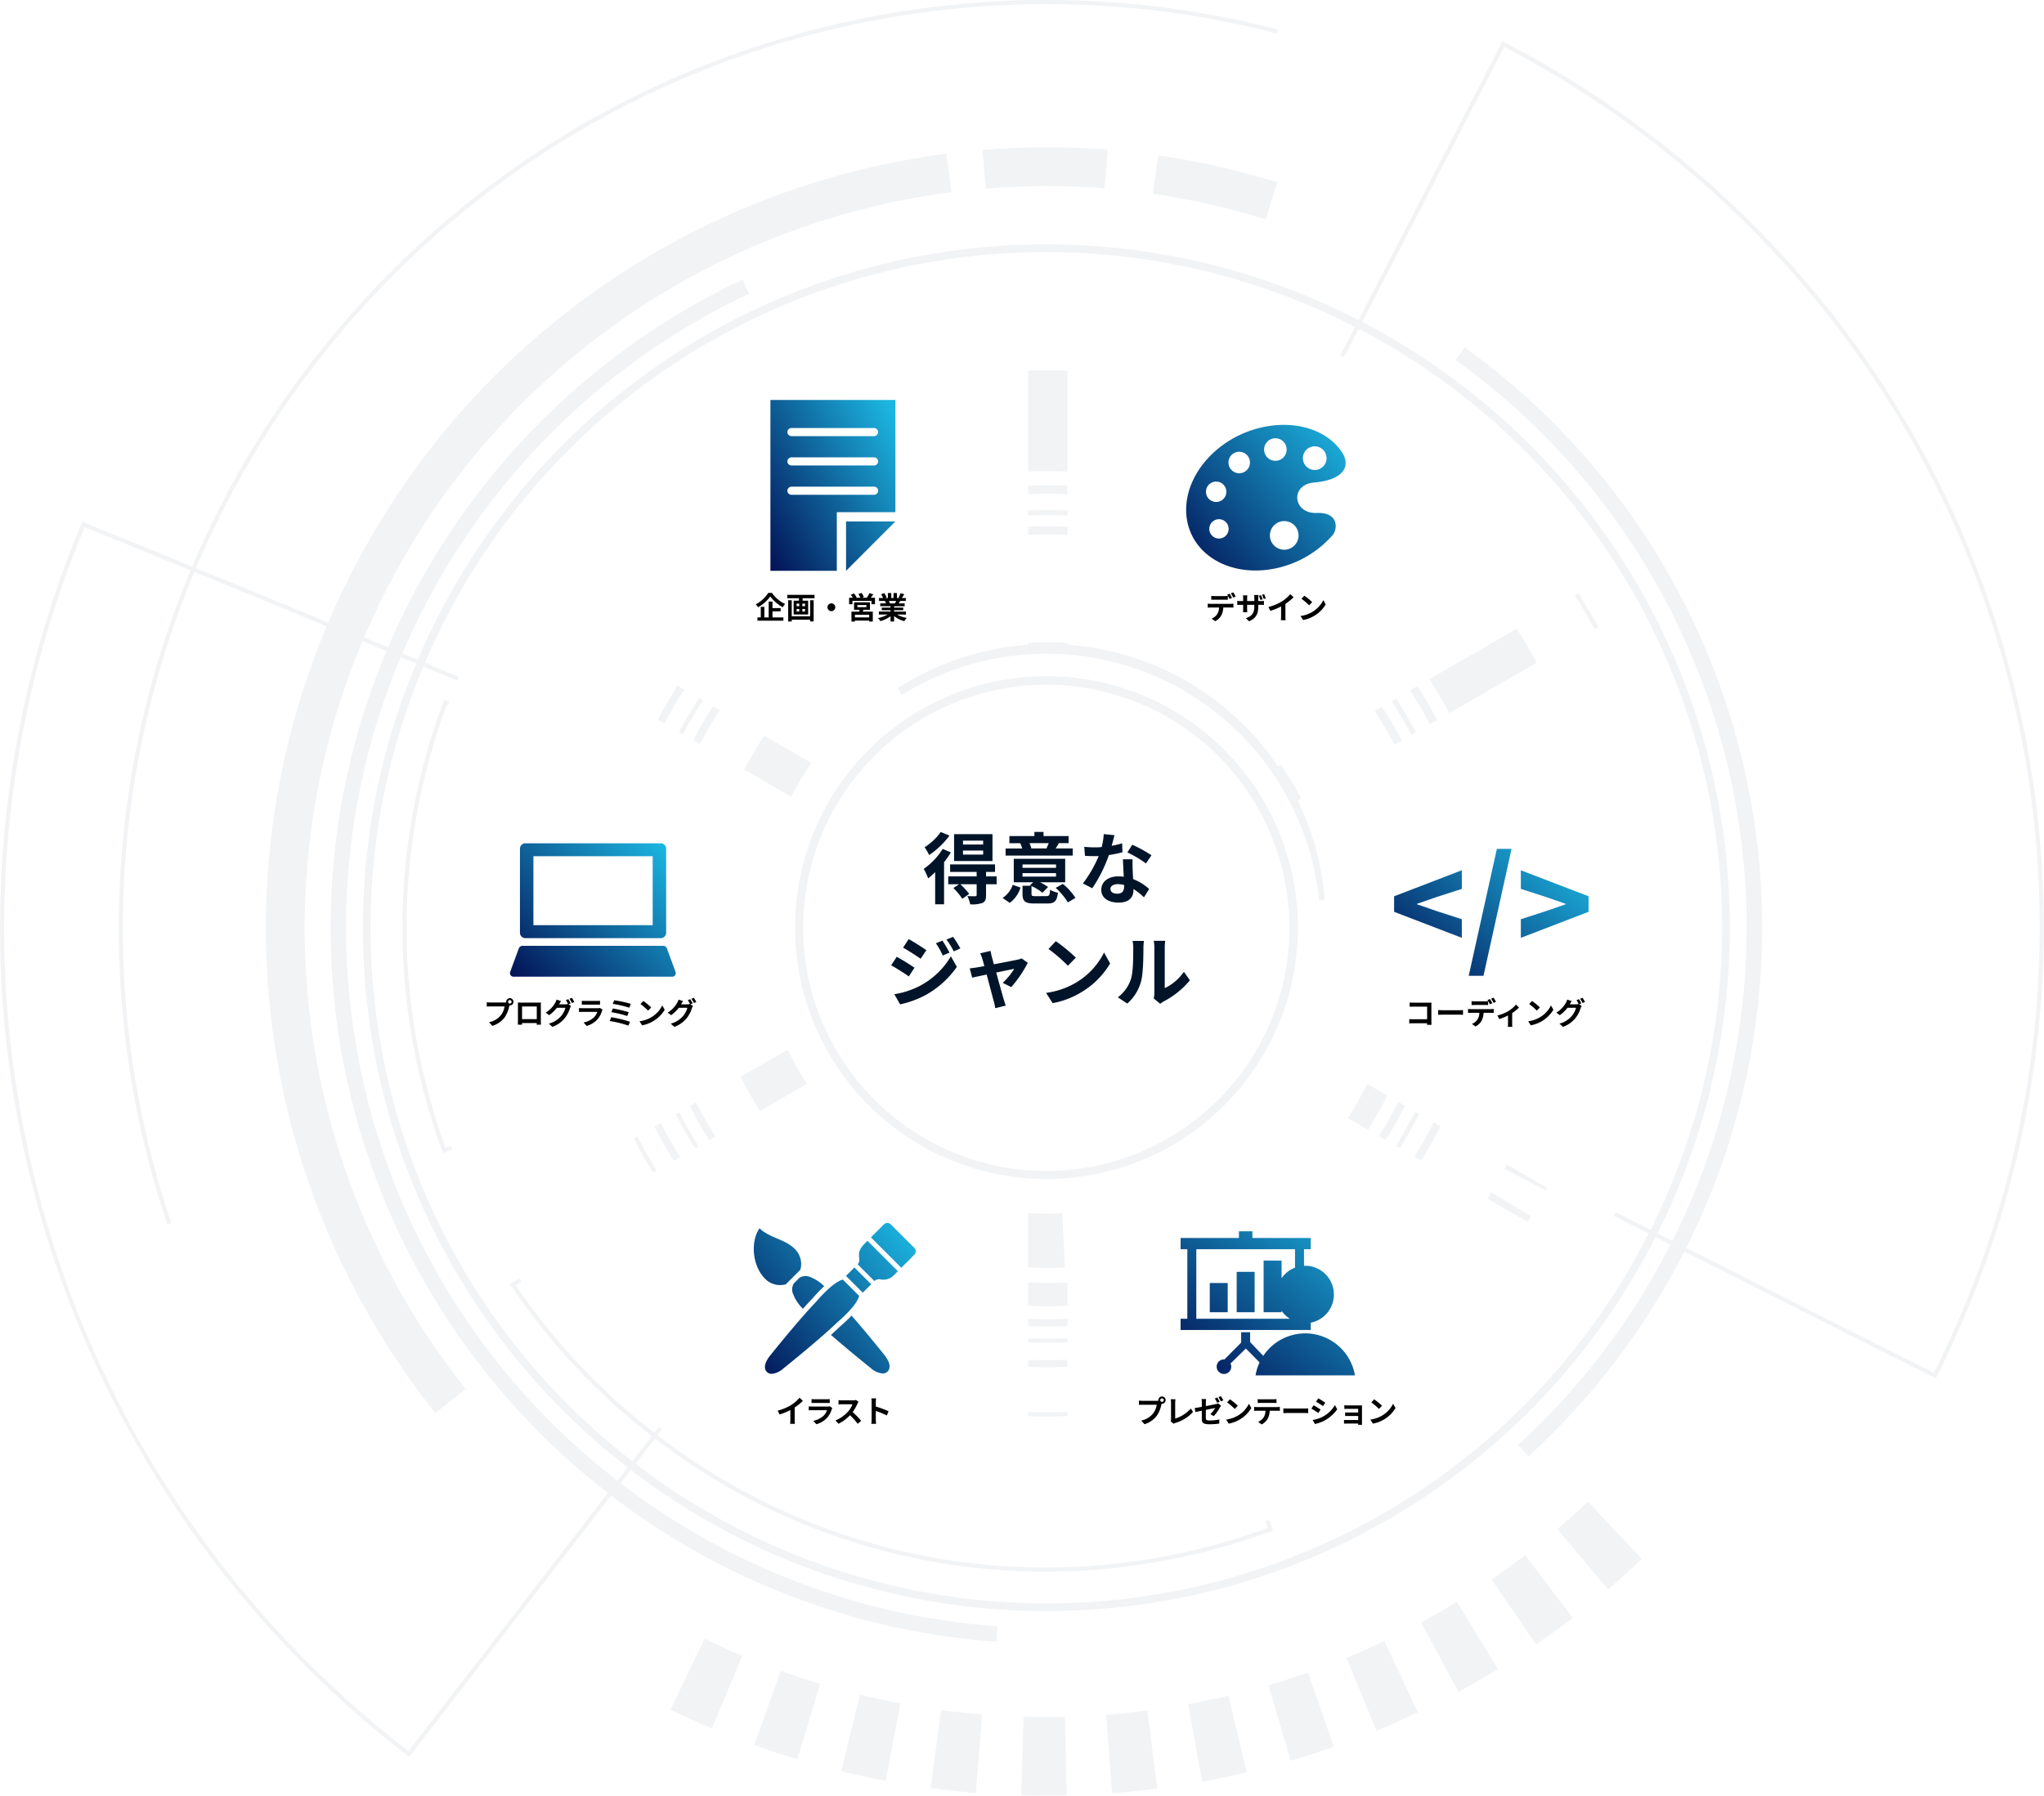 <svg xmlns="http://www.w3.org/2000/svg" xmlns:xlink="http://www.w3.org/1999/xlink" width="552.858" height="485.795" viewBox="0 0 552.858 485.795">
  <defs>
    <clipPath id="clip-path">
      <path id="パス_907" data-name="パス 907" d="M317.171,528.392q6.116.175,12.3.029l-.472-21.3q-5.614.136-11.181-.023Zm22.99-21.824,1.587,21.239q6.1-.465,12.232-1.252l-2.7-21.135q-5.572.726-11.12,1.148m-47.5,19.826q6.075.814,12.228,1.323l1.755-21.228q-5.591-.459-11.117-1.205Zm69.664-22.687,3.8,20.958q6.081-1.1,12.033-2.512l-4.889-20.734q-5.414,1.282-10.943,2.288M268.5,521.828q5.963,1.459,12.024,2.6l3.961-20.93q-5.5-1.04-10.93-2.36ZM384.077,498.57l5.972,20.445q5.923-1.732,11.7-3.764l-7.031-20.1q-5.258,1.843-10.645,3.422M244.963,514.737c3.853,1.383,7.745,2.679,11.675,3.858l6.13-20.393q-5.365-1.62-10.616-3.513Zm160.2-23.571,8.077,19.714q5.7-2.346,11.242-4.973l-9.1-19.261q-5.034,2.381-10.222,4.519M222.294,505.214q5.537,2.669,11.21,5.053l8.227-19.638q-5.166-2.166-10.194-4.6Zm203.054-23.626,10.093,18.759q5.42-2.928,10.653-6.125l-11.057-18.205q-4.755,2.91-9.689,5.572m19.066-11.639,12,17.6q5.076-3.476,9.953-7.2l-12.9-16.951q-4.429,3.39-9.051,6.553m17.74-13.568,13.768,16.249q4.679-3.99,9.132-8.213l-14.594-15.5q-4.053,3.842-8.305,7.469m-63.377-44.292,6.7,10.653q3.384-2.146,6.627-4.463L404.857,408c-1.988,1.41-4.01,2.781-6.081,4.092m11.935-8.491,7.776,9.893q3.138-2.486,6.126-5.124l-8.28-9.465c-1.832,1.612-3.7,3.183-5.623,4.7m10.988-9.681,8.769,9.022q2.855-2.791,5.554-5.721l-9.221-8.553q-2.48,2.693-5.1,5.252m9.922-10.758,9.659,8.053q2.557-3.066,4.941-6.266l-10.066-7.534q-2.184,2.928-4.533,5.747m8.766-11.722,10.449,7c1.482-2.211,2.91-4.452,4.272-6.742l-10.8-6.442c-1.249,2.1-2.566,4.156-3.919,6.18m7.513-12.554,11.125,5.869q1.863-3.525,3.537-7.15l-11.421-5.285q-1.54,3.322-3.241,6.566m6.13-13.286,11.684,4.675q1.479-3.7,2.767-7.483l-11.907-4.058c-.792,2.311-1.631,4.6-2.544,6.866m4.722-13.853,12.107,3.431q1.088-3.829,1.973-7.733l-12.269-2.79q-.816,3.573-1.811,7.093M462,317.471l12.4,2.148q.68-3.922,1.154-7.9l-12.5-1.5q-.43,3.652-1.056,7.243m1.736-14.528,12.553.837c.176-2.642.289-5.3.322-7.97l-12.583-.18Zm-44.881-27.8c.2,1.02.4,2.032.57,3.061A96.368,96.368,0,0,1,300,386.665q-.773,3.03-1.555,6.1A102.665,102.665,0,0,0,425.639,277.214c-.174-1.094-.4-2.169-.6-3.254-2.076.4-4.136.79-6.18,1.181m22.1-21a123.243,123.243,0,0,1,4.9,19.861c.38,2.375.664,4.748.9,7.121l27.136-2.709c-.3-2.9-.645-5.792-1.1-8.7a150.841,150.841,0,0,0-6-24.287c-8.622,2.9-17.277,5.821-25.843,8.713M153.078,320.855a172.635,172.635,0,0,1,8.707-87.4c1.039.393,37.235,14.08,38.206,14.445a131.8,131.8,0,0,0-6.58,66.541,133.4,133.4,0,0,0,6.354,24.543c-.981.365-37.29,13.773-38.321,14.152a174.957,174.957,0,0,1-8.366-32.278m7.841-88.327a173.741,173.741,0,0,0-8.945,88.505,175.9,175.9,0,0,0,8.6,33.015l.192.527,40.42-14.924-.194-.524a132.217,132.217,0,0,1-6.482-24.865,130.717,130.717,0,0,1,6.7-66.5l.2-.521L161.118,232ZM258.991,304a65.775,65.775,0,1,1,64.955,55.473h0A65.907,65.907,0,0,1,258.991,304m54.3-77.543a68.01,68.01,0,1,0,10.732-.85,68.127,68.127,0,0,0-10.732.85m-80.284,81.41a92.478,92.478,0,0,0,96.022,77.707l-.769-14.669A77.621,77.621,0,0,1,272.022,235.9l-9.868-10.864a92.319,92.319,0,0,0-29.147,82.834m78.84-90.5a76.8,76.8,0,0,0-28.612,10.665l1.647,2.659a74.112,74.112,0,0,1,112.3,51.317c.229,1.432.407,2.856.559,4.282l3.1-.307c-.151-1.486-.328-2.973-.567-4.466a77.2,77.2,0,0,0-88.424-64.15m-92.538,92.677a106.153,106.153,0,1,1,104.836,89.533,106.332,106.332,0,0,1-104.836-89.533m87.874-123.651a108.238,108.238,0,1,0,17.083-1.356,108.427,108.427,0,0,0-17.083,1.356M214.094,310.873a111.42,111.42,0,1,1,110.048,93.987,111.622,111.622,0,0,1-110.048-93.987m92.4-128.83a112.642,112.642,0,1,0,17.775-1.41,112.84,112.84,0,0,0-17.775,1.41M208.37,311.786a117.212,117.212,0,1,1,115.763,98.873h-.007A117.464,117.464,0,0,1,208.37,311.786m97.072-136.333a119.311,119.311,0,1,0,18.831-1.494,119.521,119.521,0,0,0-18.831,1.494m-4.882-30.683a149.591,149.591,0,0,0-55.729,20.776l14.386,23.168A122.491,122.491,0,0,1,304.846,171.7c58.017-9.232,113.145,23.866,133.894,76.375L464.078,238A150.3,150.3,0,0,0,300.561,144.77m52.2-49.665a199.926,199.926,0,0,1,30.575,6.93l3.086-10.021a210.014,210.014,0,0,0-32.171-7.291ZM306.708,83.258l.87,10.452a199.711,199.711,0,0,1,32.169-.075l.812-10.46q-8.1-.639-16.334-.642-8.7,0-17.517.724m-84.3,350.422c-1.213-.881-2.385-1.8-3.571-2.71l24.96-32.315c.861.658,1.71,1.328,2.59,1.966a131.32,131.32,0,0,0,98.374,23.61,133.434,133.434,0,0,0,24.936-6.5c.365.985,13.778,37.3,14.16,38.323A174.935,174.935,0,0,1,323.7,466.745h-.011A171.846,171.846,0,0,1,222.409,433.68M180.481,390.4c.914-.614,33.123-22.143,33.974-22.712a132.346,132.346,0,0,0,28.45,30.295c-5.074,6.572-14.282,18.492-24.957,32.315a172.9,172.9,0,0,1-37.467-39.9m-37.012-68.011a181.707,181.707,0,0,1,12.005-99.395q25.3,10.531,53,22.17A125.008,125.008,0,0,0,247.1,392.548l-3.511,4.546a131.051,131.051,0,0,1-28.539-30.482l-.312-.467-35.821,23.949.311.465a173.952,173.952,0,0,0,38.036,40.619L212,438a182.111,182.111,0,0,1-68.526-115.614m-6.554,1.041a188.277,188.277,0,0,1,12.429-102.987l4.195,1.747a184.51,184.51,0,0,0,57.175,217.473q-1.38,1.786-2.773,3.591a188.722,188.722,0,0,1-71.026-119.824M45.585,337.962A280.812,280.812,0,0,1,63.849,185.294q13.68,5.543,28.655,11.678a250.608,250.608,0,0,0-6.283,176.943l1.052-.354a249.543,249.543,0,0,1,6.26-176.168q17.1,7.005,35.777,14.735A210.7,210.7,0,0,0,158.7,424.937l8.215-6.518A200.238,200.238,0,0,1,139,216.143l6.475,2.688a193.25,193.25,0,0,0,59.905,227.738L151.448,516.4A280.644,280.644,0,0,1,45.585,337.962m430.394,31.661a169.619,169.619,0,0,0-52.229-213.5A173.588,173.588,0,0,0,402.59,143c.107-.208,2.386-4.622,5.863-11.361A182.538,182.538,0,0,1,487.4,375.389c-6.771-3.42-11.208-5.661-11.419-5.766M247.042,399.715c-.87-.632-1.71-1.3-2.562-1.945l4.181-5.414-.441-.344a123.967,123.967,0,0,1-38.514-146.938l.222-.517-.521-.219q-27.964-11.751-53.495-22.378a182.548,182.548,0,0,1,251.545-90.826l-6.362,12.33.494.256a172.322,172.322,0,0,1,21.5,13.311,168.54,168.54,0,0,1,51.658,212.594l-.252.5,12.392,6.257a182.544,182.544,0,0,1-274.013,62.3l5.278-6.833c1.2.914,2.376,1.844,3.6,2.73a173,173,0,0,0,129.605,31.083,175.919,175.919,0,0,0,33.419-8.745l.524-.2-14.936-40.42-.528.2a132.484,132.484,0,0,1-46.037,8.279h0a130.245,130.245,0,0,1-76.753-25.066M489.27,376.334a184.633,184.633,0,0,0-79.854-246.556c12.539-24.3,38.007-73.652,38.4-74.416A271.833,271.833,0,0,1,540.543,134.7a268.17,268.17,0,0,1,23.485,279.386c-.685-.345-41.143-20.773-66.975-33.819a193.249,193.249,0,0,0-59.9-243.589q-1.233,1.692-2.473,3.393a189.062,189.062,0,0,1,58.633,238.307l-4.041-2.041M284.557,45.83C196.034,59.915,125.644,118.959,92.94,195.942Q77.7,189.7,63.748,184.046l-.51-.207-.217.508A282.46,282.46,0,0,0,151.2,517.63l.443.34,54.615-70.713a193.691,193.691,0,0,0,104.21,39.57c.092-1.4.187-2.791.283-4.19a189.455,189.455,0,0,1-101.929-38.7l2.773-3.591a184.644,184.644,0,0,0,277.167-63.019l4.044,2.042a191.035,191.035,0,0,1-41.227,54.2l2.824,3.1a195.3,195.3,0,0,0,42.145-55.409l67.983,34.327.247-.494A269.3,269.3,0,0,0,541.44,134.033a272.9,272.9,0,0,0-93.6-79.935l-.495-.258L408.42,129.27a184.644,184.644,0,0,0-254.444,91.884c-1.4-.581-2.8-1.167-4.189-1.742A190.235,190.235,0,0,1,243.6,122.126l-1.786-3.8a194.448,194.448,0,0,0-95.9,99.475l-6.479-2.691a200.668,200.668,0,0,1,153.025-119.6q2.923-.467,5.842-.838l-1.357-10.4q-3.061.4-6.134.883A211.158,211.158,0,0,0,129.746,211.1q-18.677-7.731-35.777-14.737C126.531,119.727,196.606,60.95,284.729,46.927a248.387,248.387,0,0,1,101.542,4.808l.274-1.075A249.516,249.516,0,0,0,284.557,45.83" transform="translate(-40.959 -42.693)" fill="#8b99ab"/>
    </clipPath>
    <filter id="パス_1215" x="95.929" y="152.829" width="134.999" height="193.223" filterUnits="userSpaceOnUse">
      <feOffset input="SourceAlpha"/>
      <feGaussianBlur stdDeviation="5" result="blur"/>
      <feFlood flood-opacity="0.161"/>
      <feComposite operator="in" in2="blur"/>
      <feComposite in="SourceGraphic"/>
    </filter>
    <filter id="パス_1216" x="273.742" y="61.927" width="171.42" height="160.437" filterUnits="userSpaceOnUse">
      <feOffset input="SourceAlpha"/>
      <feGaussianBlur stdDeviation="5" result="blur-2"/>
      <feFlood flood-opacity="0.161"/>
      <feComposite operator="in" in2="blur-2"/>
      <feComposite in="SourceGraphic"/>
    </filter>
    <filter id="パス_1217" x="335.919" y="152.805" width="135.011" height="193.271" filterUnits="userSpaceOnUse">
      <feOffset input="SourceAlpha"/>
      <feGaussianBlur stdDeviation="5" result="blur-3"/>
      <feFlood flood-opacity="0.161"/>
      <feComposite operator="in" in2="blur-3"/>
      <feComposite in="SourceGraphic"/>
    </filter>
    <filter id="パス_1218" x="273.742" y="276.506" width="171.303" height="160.252" filterUnits="userSpaceOnUse">
      <feOffset input="SourceAlpha"/>
      <feGaussianBlur stdDeviation="5" result="blur-4"/>
      <feFlood flood-opacity="0.161"/>
      <feComposite operator="in" in2="blur-4"/>
      <feComposite in="SourceGraphic"/>
    </filter>
    <filter id="パス_1219" x="121.684" y="61.927" width="171.434" height="160.459" filterUnits="userSpaceOnUse">
      <feOffset input="SourceAlpha"/>
      <feGaussianBlur stdDeviation="5" result="blur-5"/>
      <feFlood flood-opacity="0.161"/>
      <feComposite operator="in" in2="blur-5"/>
      <feComposite in="SourceGraphic"/>
    </filter>
    <filter id="パス_1220" x="121.801" y="276.483" width="171.317" height="160.275" filterUnits="userSpaceOnUse">
      <feOffset input="SourceAlpha"/>
      <feGaussianBlur stdDeviation="5" result="blur-6"/>
      <feFlood flood-opacity="0.161"/>
      <feComposite operator="in" in2="blur-6"/>
      <feComposite in="SourceGraphic"/>
    </filter>
    <linearGradient id="linear-gradient" x1="-0.18" y1="1" x2="1" y2="0.107" gradientUnits="objectBoundingBox">
      <stop offset="0" stop-color="#000046"/>
      <stop offset="1" stop-color="#1cb5e0"/>
    </linearGradient>
  </defs>
  <g id="グループ_2645" data-name="グループ 2645" transform="translate(95.929 -1830.471)">
    <g id="グループ_1646" data-name="グループ 1646" transform="translate(-136.889 1787.778)" opacity="0.121">
      <g id="グループ_1645" data-name="グループ 1645" transform="translate(40.959 42.693)" clip-path="url(#clip-path)">
        <rect id="長方形_2512" data-name="長方形 2512" width="705.672" height="732.56" transform="matrix(0.508, -0.861, 0.861, 0.508, -217.892, 360.179)" fill="#8b99ab"/>
      </g>
    </g>
    <g id="グループ_2640" data-name="グループ 2640" transform="translate(57.613 50.104)">
      <g id="グループ_2638" data-name="グループ 2638" transform="translate(-42.613 1857.293)">
        <g id="グループ_2595" data-name="グループ 2595">
          <g transform="matrix(1, 0, 0, 1, -110.93, -76.93)" filter="url(#パス_1215)">
            <path id="パス_1215-2" data-name="パス 1215" d="M97.4,498.136a74.8,74.8,0,0,1,7.5-32.75L20.44,416.623a172.758,172.758,0,0,0,.105,163.223L105,531.087a74.791,74.791,0,0,1-7.6-32.951" transform="translate(110.93 -248.79)" fill="#fff"/>
          </g>
          <g transform="matrix(1, 0, 0, 1, -110.93, -76.93)" filter="url(#パス_1216)">
            <path id="パス_1216-2" data-name="パス 1216" d="M814.937,97.506a75.043,75.043,0,0,1,56.97,32.933l84.45-48.757A172.4,172.4,0,0,0,814.937,0Z" transform="translate(-526.2 76.92)" fill="#fff"/>
          </g>
          <g transform="matrix(1, 0, 0, 1, -110.93, -76.93)" filter="url(#パス_1217)">
            <path id="パス_1217-2" data-name="パス 1217" d="M1107.514,498.051a74.8,74.8,0,0,1-7.612,32.975l84.453,48.759a172.759,172.759,0,0,0,.105-163.271L1100,465.276a74.793,74.793,0,0,1,7.512,32.774" transform="translate(-748.98 -248.71)" fill="#fff"/>
          </g>
          <g transform="matrix(1, 0, 0, 1, -110.93, -76.93)" filter="url(#パス_1218)">
            <path id="パス_1218-2" data-name="パス 1218" d="M871.779,983.453a75.041,75.041,0,0,1-56.842,32.748v97.5a172.4,172.4,0,0,0,141.3-81.489Z" transform="translate(-526.2 -691.95)" fill="#fff"/>
          </g>
          <g transform="matrix(1, 0, 0, 1, -110.93, -76.93)" filter="url(#パス_1219)">
            <path id="パス_1219-2" data-name="パス 1219" d="M202.48,130.462a75.045,75.045,0,0,1,56.984-32.955V0a172.4,172.4,0,0,0-141.434,81.7Z" transform="translate(18.65 76.92)" fill="#fff"/>
          </g>
          <g transform="matrix(1, 0, 0, 1, -110.93, -76.93)" filter="url(#パス_1220)">
            <path id="パス_1220-2" data-name="パス 1220" d="M259.885,1016.12a75.039,75.039,0,0,1-56.858-32.77l-84.459,48.763a172.4,172.4,0,0,0,141.317,81.512Z" transform="translate(18.23 -691.87)" fill="#fff"/>
          </g>
        </g>
        <path id="パス_1922" data-name="パス 1922" d="M-28.474-20.316h-5.457v-1.049h5.457Zm0,2.729h-5.457v-1.091h5.457Zm2.519-5.52h-10.39v7.262h10.39Zm-14-.588a14.971,14.971,0,0,1-4.366,4.114,15.489,15.489,0,0,1,1.238,2.12,22.223,22.223,0,0,0,5.5-5.268Zm.546,4.576a18.842,18.842,0,0,1-5.142,5.394,18.626,18.626,0,0,1,1.2,2.582,19.719,19.719,0,0,0,1.889-1.7v8.711h2.414v-11.4a22.164,22.164,0,0,0,1.826-2.645Zm14.567,7.43H-27.7v-1.2h2.435v-2.036H-37.416v2.036h7.178v1.2H-37.92v2.12h2.939L-36.534-8.54A17.681,17.681,0,0,1-34.12-5.623l1.868-1.322a22.069,22.069,0,0,0-2.393-2.624h4.408v2.918c0,.231-.084.315-.378.336-.273,0-1.259,0-2.141-.042a8.77,8.77,0,0,1,.777,2.225,8.309,8.309,0,0,0,3.253-.357c.819-.357,1.028-.945,1.028-2.1V-9.569h2.876Zm14.105-8.984c-.168.441-.42.966-.609,1.364l.294.063h-4.66l.273-.063a12.788,12.788,0,0,0-.5-1.364Zm6.486,1.427H-8.891c.273-.378.567-.84.882-1.364l-.315-.063h2.96V-22.6h-6.78v-1.112h-2.477V-22.6H-21.38v1.931h3.044l-.1.021a12.739,12.739,0,0,1,.525,1.406h-4.492v1.931H-4.252ZM-21.275-4.531a8.01,8.01,0,0,0,2.9-4.135l-2.1-.735a6.94,6.94,0,0,1-2.75,3.547Zm3.442-8.039h9.068v.945h-9.068Zm0-2.351h9.068V-14h-9.068Zm3.547,8.585c-.945,0-1.112-.063-1.112-.63v-2.1a13.1,13.1,0,0,1,2.96,1.805l1.511-1.553a13.346,13.346,0,0,0-2.183-1.28h6.822v-6.36H-20.2v6.36h5.247l-.861.84.252.1h-2.267v2.2c0,1.994.651,2.6,3.3,2.6h3.379c1.952,0,2.624-.588,2.9-2.918a6.734,6.734,0,0,1-2.12-.8c-.1,1.49-.231,1.721-1.008,1.721ZM-8.87-8.582a17.4,17.4,0,0,1,3.3,3.925l2.057-1.2a15.414,15.414,0,0,0-3.421-3.8ZM7.04-22.834l-2.9-.294a17.651,17.651,0,0,1-.567,3.505c-.651.063-1.28.084-1.91.084a26.516,26.516,0,0,1-2.792-.147l.189,2.435c.9.063,1.763.084,2.624.084.357,0,.714,0,1.091-.021A33.07,33.07,0,0,1-1.5-9.779l2.54,1.3a38.675,38.675,0,0,0,4.492-8.984A36.414,36.414,0,0,0,9.2-18.2l-.084-2.435a25.732,25.732,0,0,1-2.834.672C6.6-21.092,6.872-22.163,7.04-22.834ZM5.949-8.31c0-.735.777-1.28,1.994-1.28a7.54,7.54,0,0,1,1.7.21v.42c0,1.154-.441,1.952-1.889,1.952C6.6-7.008,5.949-7.533,5.949-8.31Zm6-8H9.328c.042,1.28.147,3.148.231,4.7-.483-.042-.945-.084-1.448-.084-2.918,0-4.639,1.574-4.639,3.631,0,2.309,2.057,3.463,4.66,3.463,2.981,0,4.051-1.511,4.051-3.463v-.21a17.794,17.794,0,0,1,2.834,2.246l1.406-2.246a13.726,13.726,0,0,0-4.345-2.687c-.042-1.049-.1-2.057-.126-2.666C11.931-14.543,11.889-15.425,11.952-16.307Zm3.61,1.112,1.49-2.2a36.156,36.156,0,0,0-5.184-2.855l-1.343,2.078A30.3,30.3,0,0,1,15.562-15.194ZM-39.494,5.679l-1.763.735a18.96,18.96,0,0,1,1.847,3.3l1.826-.777A35.692,35.692,0,0,0-39.494,5.679Zm2.876-1.008-1.784.735A20.169,20.169,0,0,1-36.429,8.6l1.784-.8A26.991,26.991,0,0,0-36.618,4.671Zm-12.006.609-1.511,2.309c1.385.777,3.568,2.183,4.744,3l1.553-2.309C-44.93,7.5-47.239,6.035-48.624,5.28Zm-3.883,14.9,1.574,2.75a26.4,26.4,0,0,0,7.011-2.582,25.319,25.319,0,0,0,8.333-7.556l-1.616-2.855a21.248,21.248,0,0,1-8.165,7.871A22.509,22.509,0,0,1-52.507,20.182Zm.651-10.117-1.511,2.309c1.406.756,3.589,2.162,4.786,3l1.532-2.351C-48.121,12.269-50.429,10.821-51.857,10.065Zm25.377-1.6-2.813.672a7.351,7.351,0,0,1,.588,1.49c.147.462.336,1.133.546,1.952-.966.189-1.721.315-2.015.357-.693.126-1.259.189-1.931.252l.651,2.519c.63-.147,2.162-.462,3.925-.84.756,2.855,1.616,6.129,1.931,7.262a12.03,12.03,0,0,1,.378,1.847l2.855-.714c-.168-.42-.441-1.364-.567-1.721-.315-1.091-1.217-4.324-2.015-7.22,2.267-.462,4.366-.9,4.87-.987a18.634,18.634,0,0,1-3.106,3.778l2.309,1.154a33.038,33.038,0,0,0,4.471-6.57l-1.679-1.2a4,4,0,0,1-1.07.336c-.819.189-3.757.756-6.423,1.259-.231-.819-.42-1.532-.567-2.036C-26.27,9.52-26.4,8.953-26.48,8.47ZM-8.828,5.847l-1.973,2.1a43.643,43.643,0,0,1,5.247,4.534L-3.412,10.3A42.392,42.392,0,0,0-8.828,5.847Zm-2.624,13.979L-9.688,22.6A22.731,22.731,0,0,0-1.9,19.637a22.319,22.319,0,0,0,7.766-7.766L4.228,8.911a19.764,19.764,0,0,1-7.64,8.165A21.634,21.634,0,0,1-11.452,19.826Zm29.113,1.511,1.763,1.448a4.484,4.484,0,0,1,.9-.63,23.111,23.111,0,0,0,7.116-5.73l-1.616-2.309a13.292,13.292,0,0,1-5.184,4.429V7.568a10.658,10.658,0,0,1,.147-1.826H17.661a9.305,9.305,0,0,1,.168,1.805V19.784A7.987,7.987,0,0,1,17.661,21.337Zm-9.718-.315,2.561,1.7A12.307,12.307,0,0,0,14.24,16.7c.567-2.12.63-6.549.63-9.026a13.825,13.825,0,0,1,.147-1.91H11.931a7.966,7.966,0,0,1,.189,1.931c0,2.54-.021,6.507-.609,8.312A9.9,9.9,0,0,1,7.943,21.022Z" transform="translate(183.471 171.841)" fill="#001429"/>
        <path id="パス_2021" data-name="パス 2021" d="M20.461,32.868H33.8L20.461,46.233ZM0,46.233V0H33.8V30.365H17.959V46.233ZM4.6,24.564a1.1,1.1,0,0,0,1.1,1.1H28.105a1.1,1.1,0,0,0,0-2.195H5.7A1.1,1.1,0,0,0,4.6,24.564Zm0-7.935a1.1,1.1,0,0,0,1.1,1.1H28.105a1.1,1.1,0,0,0,0-2.193H5.7A1.1,1.1,0,0,0,4.6,16.629ZM4.6,8.7A1.1,1.1,0,0,0,5.7,9.79H28.105a1.1,1.1,0,0,0,0-2.193H5.7A1.1,1.1,0,0,0,4.6,8.7Z" transform="translate(97.452 31.265)" fill="url(#linear-gradient)"/>
        <path id="パス_2022" data-name="パス 2022" d="M3.535,40.289c-.976-.974-.541-2.656.908-4.44,1.283-1.616,8.132-10.083,12.4-14.515,2.688-3.087,5.307-5.49,7.244-6.018l4.424,4.422c-.529,1.939-2.93,4.559-6.018,7.246-4.431,4.264-12.9,11.114-14.514,12.4a5.382,5.382,0,0,1-3.122,1.432A1.794,1.794,0,0,1,3.535,40.289Zm28.1-1.038c-1.234-.978-6.352-5.113-10.761-8.965.913-.819,1.766-1.6,2.51-2.318,1.191-1.036,2.212-2,3.075-2.905,3.8,4.366,7.833,9.353,8.8,10.566,1.487,1.83,1.932,3.554.932,4.555a1.844,1.844,0,0,1-1.35.536A5.507,5.507,0,0,1,31.638,39.25ZM10.588,19.113a3.066,3.066,0,0,1,.28-2.794l1.459-1.46a3.078,3.078,0,0,1,2.8-.28,10.845,10.845,0,0,1,3.911,2.529,44.448,44.448,0,0,0-3.177,3.327c-.784.818-1.656,1.767-2.564,2.786A11.252,11.252,0,0,1,10.588,19.113ZM24.936,14.32l2.275-2.274,4.544,4.545-2.273,2.274Zm-21.847.818C-.531,11.518-.877,4.857,1.567,1.436A6.258,6.258,0,0,0,2.859,2.471c2.754,1.837,5.888,2.21,8.286,4.609A5.7,5.7,0,0,1,12.6,12.652L8.662,16.594a5.706,5.706,0,0,1-5.573-1.456Zm24.994-3.966c1.311-1.311-.916-2.753,1.837-5.509l.831-.829,8.218,8.218-.831.832A3.987,3.987,0,0,1,34.416,15.3a1.915,1.915,0,0,0-1.788.414Zm3.6-7.268L35.2.384a1.318,1.318,0,0,1,1.861,0l6.359,6.359a1.316,1.316,0,0,1,0,1.859L39.9,12.121Z" transform="translate(92.954 253.905)" fill="url(#linear-gradient)"/>
        <path id="パス_2023" data-name="パス 2023" d="M1.108,36.082A.983.983,0,0,1,.052,34.85l2.371-6.46a1.1,1.1,0,0,1,1.057-.665H41.4a1.1,1.1,0,0,1,1.057.665l2.372,6.46a.982.982,0,0,1-1.056,1.232ZM4.184,25.651A1.464,1.464,0,0,1,2.72,24.187V1.462A1.461,1.461,0,0,1,4.184,0H40.8a1.462,1.462,0,0,1,1.463,1.462V24.187A1.464,1.464,0,0,1,40.8,25.651ZM6.36,22.145H38.623V3.5H6.36Z" transform="translate(26.987 151.206)" fill="url(#linear-gradient)"/>
        <path id="パス_2024" data-name="パス 2024" d="M20.322,33.537,27.942-.807h3.966L24.322,33.537Zm14.1-15.31,6.724-2.172,5.379-1.862v-.138L41.15,12.193,34.425,10.02V4.985L52.736,12.02v4.207L34.425,23.262Zm-34.276-2V12.02L18.46,4.985V10.02l-6.724,2.172L6.356,14.055v.138l5.379,1.862,6.724,2.172v5.034Z" transform="translate(266.003 153.512)" fill="url(#linear-gradient)"/>
        <path id="パス_2025" data-name="パス 2025" d="M.375,26.434C-1.872,16.218,6.211,4.927,18.431,1.215,28.142-1.736,37.765.833,42.121,7.357c2.425,3.633.73,7.509-7.507,8.236-6.626.585-5.732,8.5.727,8.237,6.057-.243,5.6,4.452,4.3,5.968a28.055,28.055,0,0,1-13.067,8.411,26.864,26.864,0,0,1-7.8,1.189C9.7,39.4,2.134,34.43.375,26.434Zm23.414.727a3.876,3.876,0,1,0,2.74-1.135A3.9,3.9,0,0,0,23.789,27.161Zm-16.81-.827a2.615,2.615,0,1,0,1.9-.818A2.614,2.614,0,0,0,6.979,26.334ZM5.5,17.232a2.758,2.758,0,1,0,2.62-1.893A2.762,2.762,0,0,0,5.5,17.232Zm7.16-9.412h0a2.906,2.906,0,1,0,1.694-.547A2.908,2.908,0,0,0,12.658,7.822ZM32.517,6.736A3.2,3.2,0,1,0,34.779,5.8,3.218,3.218,0,0,0,32.517,6.736ZM23.781,3.642a3.05,3.05,0,1,0,.355-.021A3.089,3.089,0,0,0,23.781,3.642Z" transform="translate(209.897 38.011)" fill="url(#linear-gradient)"/>
        <path id="パス_2026" data-name="パス 2026" d="M20.272,37.986a13.526,13.526,0,0,1,1.094-3.512L17.65,30.717,13.5,34.768a1.946,1.946,0,0,1,.2.858,1.972,1.972,0,1,1-1.972-1.972c.047,0,.091.011.138.014l4.514-4.559V26.3h2.427V29h.077l-.038.052h.038L22.367,32.7A13.634,13.634,0,0,1,47.16,37.986Zm13.1-12.29H0V22.661h1.82V3.852H0V.818H15.78V-1h3.641V.818H35.2V3.852h-1.82V8.335c.113,0,.226-.007.34-.007a7.774,7.774,0,0,1,1.48,15.4V25.7ZM4.251,22.661h25.3A7.81,7.81,0,0,1,27.309,20.5v.389H22.455V6.934h4.854V11.7a7.794,7.794,0,0,1,3.641-2.865V3.852H4.251ZM15.173,20.89V9.968h4.854V20.89Zm-7.282,0V13h4.854V20.89Z" transform="translate(208.397 257.157)" fill="url(#linear-gradient)"/>
        <path id="パス_2027" data-name="パス 2027" d="M-40.271-8.421a.479.479,0,0,1,.478-.478.477.477,0,0,1,.47.478.475.475,0,0,1-.47.47A.477.477,0,0,1-40.271-8.421Zm-.511,0a.913.913,0,0,0,.016.157,3.558,3.558,0,0,1-.47.033h-3.818a9.182,9.182,0,0,1-.981-.066v1.163c.206-.016.6-.033.981-.033h3.834a5.182,5.182,0,0,1-.965,2.325A5.406,5.406,0,0,1-45.417-2.9l.9.99A6.623,6.623,0,0,0-41.2-4.2a8.324,8.324,0,0,0,1.237-3c.025-.074.041-.157.066-.247a.47.47,0,0,0,.107.008.989.989,0,0,0,.981-.981.991.991,0,0,0-.981-.99A.992.992,0,0,0-40.782-8.421Zm3.323,5.714.783.676a2.128,2.128,0,0,1,.487-.223,10.333,10.333,0,0,0,4.783-2.969l-.585-.932a9.449,9.449,0,0,1-4.238,2.729V-7.712a6.031,6.031,0,0,1,.082-.94h-1.295a5.268,5.268,0,0,1,.091.94v4.469A1.077,1.077,0,0,1-37.459-2.707Zm12.608-6.415-.66.272A10.5,10.5,0,0,1-24.859-7.7l.66-.289C-24.356-8.3-24.645-8.817-24.851-9.122Zm.973-.371-.651.272a9.621,9.621,0,0,1,.66,1.13l.66-.28A12.9,12.9,0,0,0-23.878-9.493Zm-5.145,6.176c0,.973.272,1.427,2.144,1.427a19.41,19.41,0,0,0,2.564-.181l.033-1.113a14.243,14.243,0,0,1-2.606.272c-.9,0-1.047-.181-1.047-.693V-5.791c1.163-.231,2.276-.454,2.532-.5a7.1,7.1,0,0,1-1.311,1.666l.907.536a11.6,11.6,0,0,0,1.707-2.4c.074-.148.19-.33.264-.445l-.792-.618a2.414,2.414,0,0,1-.585.2c-.371.082-1.526.322-2.721.544v-.965a6.807,6.807,0,0,1,.074-.948H-29.09a6.941,6.941,0,0,1,.066.948v1.171c-.816.148-1.542.272-1.938.322l.206,1.08c.346-.082,1-.214,1.732-.363Zm7.611-5.327-.775.825a17.145,17.145,0,0,1,2.061,1.781l.841-.858A16.654,16.654,0,0,0-21.413-8.644Zm-1.031,5.492.693,1.088a8.93,8.93,0,0,0,3.059-1.163A8.768,8.768,0,0,0-15.64-6.277l-.643-1.163a7.764,7.764,0,0,1-3,3.208A8.5,8.5,0,0,1-22.443-3.152Zm8.535-5.55v1.064c.256-.016.6-.033.891-.033h3.307c.289,0,.61.016.891.033V-8.7a6.46,6.46,0,0,1-.891.058h-3.315A6.342,6.342,0,0,1-13.909-8.7Zm-.957,2.111v1.08c.231-.016.544-.033.792-.033h2.268a3.544,3.544,0,0,1-.511,1.822A3.425,3.425,0,0,1-13.81-2.542l.965.7a3.957,3.957,0,0,0,1.657-1.583,5.231,5.231,0,0,0,.528-2.119h1.987c.231,0,.544.008.75.025V-6.59a6.236,6.236,0,0,1-.75.049h-5.4C-14.329-6.541-14.618-6.566-14.865-6.59Zm7.891.4V-4.9c.305-.025.858-.041,1.328-.041h4.428c.346,0,.767.033.965.041V-6.195c-.214.016-.577.049-.965.049H-5.646C-6.075-6.145-6.677-6.17-6.974-6.195ZM2.484-8.908,1.882-8c.544.305,1.4.866,1.864,1.187l.618-.915C3.935-8.025,3.028-8.611,2.484-8.908ZM.95-3.053l.618,1.088A10.034,10.034,0,0,0,4.323-2.987,9.957,9.957,0,0,0,7.6-5.947L6.97-7.069A8.406,8.406,0,0,1,3.762-3.976,8.935,8.935,0,0,1,.95-3.053Zm.264-3.975-.6.915c.552.289,1.41.849,1.88,1.171l.6-.924C2.674-6.162,1.767-6.731,1.214-7.027Zm8.312-.008v1c.2-.016.717-.033,1.022-.033H13.27v1h-2.63c-.313,0-.684-.008-.9-.025v.973c.19-.008.585-.016.9-.016h2.63v1.1H10.153a7.075,7.075,0,0,1-.717-.033v1.014c.14-.008.478-.025.709-.025H13.27c0,.124,0,.256-.008.33H14.3c0-.148-.008-.429-.008-.561V-6.458c0-.173,0-.445.008-.552-.132.008-.437.016-.635.016H10.549C10.244-6.994,9.741-7.011,9.526-7.036Zm8.065-1.608-.775.825a17.145,17.145,0,0,1,2.061,1.781l.841-.858A16.654,16.654,0,0,0,17.591-8.644ZM16.56-3.152l.693,1.088a8.93,8.93,0,0,0,3.059-1.163,8.768,8.768,0,0,0,3.051-3.051L22.72-7.44a7.764,7.764,0,0,1-3,3.208A8.5,8.5,0,0,1,16.56-3.152Z" transform="translate(243.162 310.256)"/>
        <path id="パス_2028" data-name="パス 2028" d="M-20.383-5.441l.519,1.039A16.523,16.523,0,0,0-16.953-5.59v2.639a9.234,9.234,0,0,1-.058,1.08h1.3a5.669,5.669,0,0,1-.074-1.08V-6.282a15.125,15.125,0,0,0,2.218-1.789l-.891-.849a10.572,10.572,0,0,1-2.325,2A13.26,13.26,0,0,1-20.383-5.441Zm9.161-3.117v1.064c.239-.016.594-.025.858-.025h3.158c.3,0,.684.008.907.025V-8.558a7.774,7.774,0,0,1-.891.041h-3.175A6.951,6.951,0,0,1-11.222-8.558Zm5.615,2.391L-6.34-6.62a1.739,1.739,0,0,1-.6.082h-4.082c-.256,0-.61-.025-.957-.049v1.072c.346-.033.759-.041.957-.041h3.983A3.577,3.577,0,0,1-7.89-4.13a5.562,5.562,0,0,1-2.853,1.443l.816.932A6.175,6.175,0,0,0-6.983-3.536a5.926,5.926,0,0,0,1.22-2.284A3.055,3.055,0,0,1-5.606-6.167ZM1.485-7.824l-.676-.5A2.955,2.955,0,0,1-.04-8.22H-2.951a9.213,9.213,0,0,1-.973-.058v1.171c.173-.008.627-.058.973-.058h2.8a6.389,6.389,0,0,1-1.229,2.02A9.244,9.244,0,0,1-4.765-2.778l.849.891A10.862,10.862,0,0,0-.815-4.2,18.8,18.8,0,0,1,1.263-1.871l.94-.816A23.181,23.181,0,0,0-.1-5.045,12.124,12.124,0,0,0,1.2-7.313,3.9,3.9,0,0,1,1.485-7.824Zm3.546,4.8a9.057,9.057,0,0,1-.082,1.154H6.235c-.033-.338-.074-.915-.074-1.154V-5.359A23.818,23.818,0,0,1,9.138-4.13l.47-1.138A26.932,26.932,0,0,0,6.161-6.546v-1.22a8.966,8.966,0,0,1,.074-.99H4.949a5.724,5.724,0,0,1,.082.99Z" transform="translate(119.797 310.112)"/>
        <path id="パス_2029" data-name="パス 2029" d="M-20.251-8.619v1.064c.247-.016.6-.025.882-.025h2.7c.289,0,.61.008.891.025V-8.619a6.473,6.473,0,0,1-.891.066h-2.7A6.17,6.17,0,0,1-20.251-8.619Zm-.957,2.111v1.08c.231-.016.552-.033.792-.033h2.268a3.544,3.544,0,0,1-.511,1.822,3.367,3.367,0,0,1-1.493,1.179l.965.7A3.908,3.908,0,0,0-17.53-3.342,5.231,5.231,0,0,0-17-5.461h1.987c.231,0,.544.008.75.025V-6.508a6.236,6.236,0,0,1-.75.049h-5.4A6.278,6.278,0,0,1-21.208-6.508Zm5.921-2.68-.66.272A10.5,10.5,0,0,1-15.3-7.77l.66-.289C-14.793-8.363-15.081-8.883-15.287-9.188Zm.973-.371-.651.272a9.728,9.728,0,0,1,.66,1.138l.66-.289A12.9,12.9,0,0,0-14.314-9.559Zm7.5.75-.552.181A10.919,10.919,0,0,1-6.951-7.5l.569-.181A8.361,8.361,0,0,0-6.819-8.809Zm.849-.264-.561.181A7.385,7.385,0,0,1-6.085-7.77l.569-.181C-5.623-8.264-5.813-8.743-5.969-9.072ZM-7.528-5.914v-.272h.618c.429,0,.717.008.9.025v-1.1a4.886,4.886,0,0,1-.907.058h-.61v-.866a5.3,5.3,0,0,1,.058-.767H-8.649a5.442,5.442,0,0,1,.049.767V-7.2h-1.954v-.808a6.576,6.576,0,0,1,.049-.75h-1.171c.025.256.049.5.049.742V-7.2h-.7a5.452,5.452,0,0,1-.891-.074v1.121c.181-.008.478-.033.891-.033h.7v1.121a6.669,6.669,0,0,1-.049.866h1.154c-.008-.165-.033-.495-.033-.866V-6.186H-8.6v.313c0,2.029-.7,2.738-2.292,3.3l.882.833C-8.014-2.624-7.528-3.869-7.528-5.914ZM-4.8-5.6l.519,1.039A16.523,16.523,0,0,0-1.368-5.749v2.639a9.235,9.235,0,0,1-.058,1.08h1.3A5.669,5.669,0,0,1-.2-3.111V-6.442A15.125,15.125,0,0,0,2.021-8.231L1.13-9.081a10.572,10.572,0,0,1-2.325,2A13.26,13.26,0,0,1-4.8-5.6ZM4.923-8.66l-.775.825A17.145,17.145,0,0,1,6.21-6.054l.841-.858A16.654,16.654,0,0,0,4.923-8.66ZM3.893-3.168,4.585-2.08A8.93,8.93,0,0,0,7.645-3.243,8.768,8.768,0,0,0,10.7-6.294l-.643-1.163a7.764,7.764,0,0,1-3,3.208A8.5,8.5,0,0,1,3.893-3.168Z" transform="translate(236.946 92.879)"/>
        <path id="パス_2030" data-name="パス 2030" d="M-23.907-9.361A9.092,9.092,0,0,1-27.28-6.269a4.132,4.132,0,0,1,.618.792,10.216,10.216,0,0,0,3.3-2.919A11.038,11.038,0,0,0-20-5.485a5.347,5.347,0,0,1,.66-.882A8.767,8.767,0,0,1-22.9-9.361Zm1.146,4.972h2.21v-.866h-2.21V-7.019h-1.031v4.28h-1.171V-5.6h-.965v2.861h-.9v.891h7.017v-.891h-2.952Zm10.184,1.352h-4.981V-7.374h-.957v5.747h.957v-.487h4.981v.478h.948V-7.374h-.948Zm-1.385-2.729h-.717v-.693h.717Zm0,1.443h-.717v-.7h.717Zm-2.276-.7h.717v.7h-.717Zm0-1.435h.717v.693h-.717Zm-2.523-2.375v.915H-15.6v.66h-1.443v3.735h3.925V-7.258h-1.5v-.66h3.232v-.915Zm11.932,2.3A1.063,1.063,0,0,0-7.886-5.477,1.063,1.063,0,0,0-6.83-4.422,1.063,1.063,0,0,0-5.775-5.477,1.063,1.063,0,0,0-6.83-6.533Zm10.225,3.8H-.472v-.717H3.395ZM.2-6.087H2.645v.577H.2Zm3.4,1.295v-2.02h-4.3v2.02h1.5c-.033.165-.082.338-.124.5H-1.4v2.68h.932v-.272H3.395v.272h.973V-4.29H1.639c.074-.157.148-.322.214-.5ZM3.807-8.05c.231-.272.478-.6.717-.915L3.469-9.3A6.167,6.167,0,0,1,2.735-8.05H1.383l.577-.214a5.548,5.548,0,0,0-.627-1.088l-.858.289A6.732,6.732,0,0,1,1.012-8.05H-.258l.264-.115A5.324,5.324,0,0,0-.728-9.221l-.849.371a6.508,6.508,0,0,1,.544.8H-2.039v1.756h.9v-.924H4.013v.924h.948V-8.05Zm6.869.866c-.091.223-.19.462-.289.66H8.846l.14-.025a4.43,4.43,0,0,0-.28-.635ZM13.34-3.506v-.808H10.132v-.363h2.474v-.709H10.132v-.371h2.861v-.767H11.377c.124-.2.256-.421.388-.66h1.55v-.8H12.243c.19-.289.412-.66.643-1.039L11.855-9.27a6.642,6.642,0,0,1-.519,1.2l.3.091H10.9V-9.328H9.975v1.344h-.61V-9.328H8.45v1.344H7.7l.4-.148A6.24,6.24,0,0,0,7.477-9.3l-.841.289a7.392,7.392,0,0,1,.511,1.022h-1.1v.8H7.765l-.1.016a3.705,3.705,0,0,1,.28.643H6.38v.767H9.167v.371H6.792v.709H9.167v.363H6.017v.808H8.384a8.663,8.663,0,0,1-2.606.965,4.574,4.574,0,0,1,.627.816A7.822,7.822,0,0,0,9.167-3.061v1.435h.965V-3.111A7.039,7.039,0,0,0,12.9-1.717a4.613,4.613,0,0,1,.66-.891,7.367,7.367,0,0,1-2.614-.9Z" transform="translate(120.774 92.829)"/>
        <path id="パス_2031" data-name="パス 2031" d="M-31.581-8.424A.479.479,0,0,1-31.1-8.9a.477.477,0,0,1,.47.478.475.475,0,0,1-.47.47A.477.477,0,0,1-31.581-8.424Zm-.511,0a.914.914,0,0,0,.016.157,3.558,3.558,0,0,1-.47.033h-3.818a9.182,9.182,0,0,1-.981-.066v1.163c.206-.016.6-.033.981-.033h3.834a5.182,5.182,0,0,1-.965,2.325,5.406,5.406,0,0,1-3.232,1.938l.9.99A6.623,6.623,0,0,0-32.513-4.2a8.324,8.324,0,0,0,1.237-3c.025-.074.041-.157.066-.247a.47.47,0,0,0,.107.008.989.989,0,0,0,.981-.981.991.991,0,0,0-.981-.99A.992.992,0,0,0-32.092-8.424Zm3.166.2c.016.231.016.569.016.8v4.032c0,.4-.025,1.113-.025,1.154H-27.8c0-.025,0-.214-.008-.445h3.975c0,.239-.008.429-.008.445H-22.7c0-.033-.016-.825-.016-1.146V-7.426c0-.247,0-.552.016-.8-.3.016-.61.016-.816.016h-4.535C-28.274-8.209-28.588-8.218-28.926-8.226ZM-27.8-7.162h3.983V-3.74H-27.8ZM-15.3-9.133l-.651.264a9.562,9.562,0,0,1,.6,1.064l-.058-.033a2.6,2.6,0,0,1-.717.1h-1.649c.008-.016.016-.025.025-.041a8.555,8.555,0,0,1,.5-.841l-1.212-.4a3.731,3.731,0,0,1-.371.858A7.131,7.131,0,0,1-21.4-5.5l.924.693a9.265,9.265,0,0,0,2.086-2h2.317a5.833,5.833,0,0,1-1.171,2.243A6.6,6.6,0,0,1-20.564-2.52l.973.874a7.68,7.68,0,0,0,3.323-2.334,8.372,8.372,0,0,0,1.443-2.746,3.3,3.3,0,0,1,.272-.594l-.7-.429.61-.256A10.482,10.482,0,0,0-15.3-9.133Zm.973-.371-.651.264A8.742,8.742,0,0,1-14.306-8.1l.651-.28A11.773,11.773,0,0,0-14.322-9.5Zm2.688.8V-7.64c.239-.016.594-.025.858-.025h3.158c.3,0,.684.008.907.025V-8.7a7.774,7.774,0,0,1-.891.041h-3.175A6.951,6.951,0,0,1-11.634-8.7Zm5.615,2.391-.734-.454a1.739,1.739,0,0,1-.6.082h-4.082c-.256,0-.61-.025-.957-.049v1.072c.346-.033.759-.041.957-.041h3.983A3.577,3.577,0,0,1-8.3-4.276a5.562,5.562,0,0,1-2.853,1.443l.816.932A6.175,6.175,0,0,0-7.4-3.682a5.926,5.926,0,0,0,1.22-2.284A3.055,3.055,0,0,1-6.019-6.313Zm3.142-2.523-.388.973A28.289,28.289,0,0,1,1.2-6.832l.421-1.031A30.113,30.113,0,0,0-2.877-8.836Zm-.379,2.218-.379,1A28.669,28.669,0,0,1,.652-4.581l.4-1.031A33.993,33.993,0,0,0-3.256-6.618ZM-3.677-4.26l-.412,1.039A29.419,29.419,0,0,1,.949-1.992L1.4-3.023A35.239,35.239,0,0,0-3.677-4.26ZM5.006-8.646l-.775.825A17.145,17.145,0,0,1,6.293-6.041L7.134-6.9A16.654,16.654,0,0,0,5.006-8.646ZM3.975-3.155l.693,1.088A8.93,8.93,0,0,0,7.727-3.229,8.768,8.768,0,0,0,10.778-6.28l-.643-1.163a7.764,7.764,0,0,1-3,3.208A8.5,8.5,0,0,1,3.975-3.155ZM17.689-9.133l-.651.264a9.562,9.562,0,0,1,.6,1.064l-.058-.033a2.6,2.6,0,0,1-.717.1H15.215c.008-.016.016-.025.025-.041a8.555,8.555,0,0,1,.5-.841l-1.212-.4a3.731,3.731,0,0,1-.371.858A7.131,7.131,0,0,1,11.587-5.5l.924.693a9.265,9.265,0,0,0,2.086-2h2.317a5.833,5.833,0,0,1-1.171,2.243A6.6,6.6,0,0,1,12.419-2.52l.973.874a7.68,7.68,0,0,0,3.323-2.334,8.372,8.372,0,0,0,1.443-2.746,3.3,3.3,0,0,1,.272-.594l-.7-.429L18.34-8A10.482,10.482,0,0,0,17.689-9.133Zm.973-.371-.651.264A8.742,8.742,0,0,1,18.678-8.1l.651-.28A11.774,11.774,0,0,0,18.662-9.5Z" transform="translate(58.076 202.506)"/>
        <path id="パス_2032" data-name="パス 2032" d="M-30.924-8.248V-7.1c.231-.016.676-.033,1.022-.033h3.7v3.414H-30c-.371,0-.742-.025-1.031-.049v1.179c.272-.025.742-.049,1.064-.049h3.76c0,.157,0,.3-.008.429h1.2c-.016-.247-.033-.684-.033-.973V-7.456c0-.239.016-.569.025-.759-.14.008-.487.016-.726.016H-29.91C-30.19-8.2-30.619-8.215-30.924-8.248Zm7.71,2.037v1.295c.305-.025.858-.041,1.328-.041h4.428c.346,0,.767.033.965.041V-6.211c-.214.016-.577.049-.965.049h-4.428C-22.315-6.162-22.917-6.186-23.214-6.211Zm9.038-2.408v1.064c.247-.016.6-.025.882-.025h2.7c.289,0,.61.008.891.025V-8.619a6.473,6.473,0,0,1-.891.066h-2.7A6.17,6.17,0,0,1-14.176-8.619Zm-.957,2.111v1.08c.231-.016.552-.033.792-.033h2.268a3.544,3.544,0,0,1-.511,1.822,3.367,3.367,0,0,1-1.493,1.179l.965.7a3.908,3.908,0,0,0,1.657-1.583,5.231,5.231,0,0,0,.528-2.119H-8.94c.231,0,.544.008.75.025V-6.508a6.236,6.236,0,0,1-.75.049h-5.4A6.278,6.278,0,0,1-15.133-6.508Zm5.921-2.68-.66.272A10.5,10.5,0,0,1-9.22-7.77l.66-.289C-8.717-8.363-9.006-8.883-9.212-9.188Zm.973-.371-.651.272a9.729,9.729,0,0,1,.66,1.138l.66-.289A12.9,12.9,0,0,0-8.239-9.559Zm1.064,4.816.487.973a17.2,17.2,0,0,0,2.367-.965v2.177c0,.289-.025.726-.041.891h1.22A4.591,4.591,0,0,1-3.2-2.558V-5.387a10.809,10.809,0,0,0,1.847-1.5l-.816-.8A8.591,8.591,0,0,1-4.223-5.923,10.888,10.888,0,0,1-7.175-4.743ZM2.175-8.66,1.4-7.836A17.145,17.145,0,0,1,3.462-6.054L4.3-6.912A16.654,16.654,0,0,0,2.175-8.66ZM1.145-3.168,1.837-2.08A8.93,8.93,0,0,0,4.9-3.243,8.768,8.768,0,0,0,7.948-6.294L7.3-7.456a7.764,7.764,0,0,1-3,3.208A8.5,8.5,0,0,1,1.145-3.168ZM14.858-9.147l-.651.264a9.562,9.562,0,0,1,.6,1.064l-.058-.033a2.6,2.6,0,0,1-.717.1H12.384c.008-.016.016-.025.025-.041a8.555,8.555,0,0,1,.5-.841l-1.212-.4a3.731,3.731,0,0,1-.371.858A7.131,7.131,0,0,1,8.756-5.518l.924.693a9.265,9.265,0,0,0,2.086-2h2.317a5.833,5.833,0,0,1-1.171,2.243A6.6,6.6,0,0,1,9.589-2.533l.973.874a7.68,7.68,0,0,0,3.323-2.334,8.372,8.372,0,0,0,1.443-2.746,3.3,3.3,0,0,1,.272-.594l-.7-.429.61-.256A10.482,10.482,0,0,0,14.858-9.147Zm.973-.371-.651.264a8.743,8.743,0,0,1,.668,1.138L16.5-8.4A11.774,11.774,0,0,0,15.831-9.518Z" transform="translate(301.278 202.52)"/>
      </g>
    </g>
  </g>
</svg>
